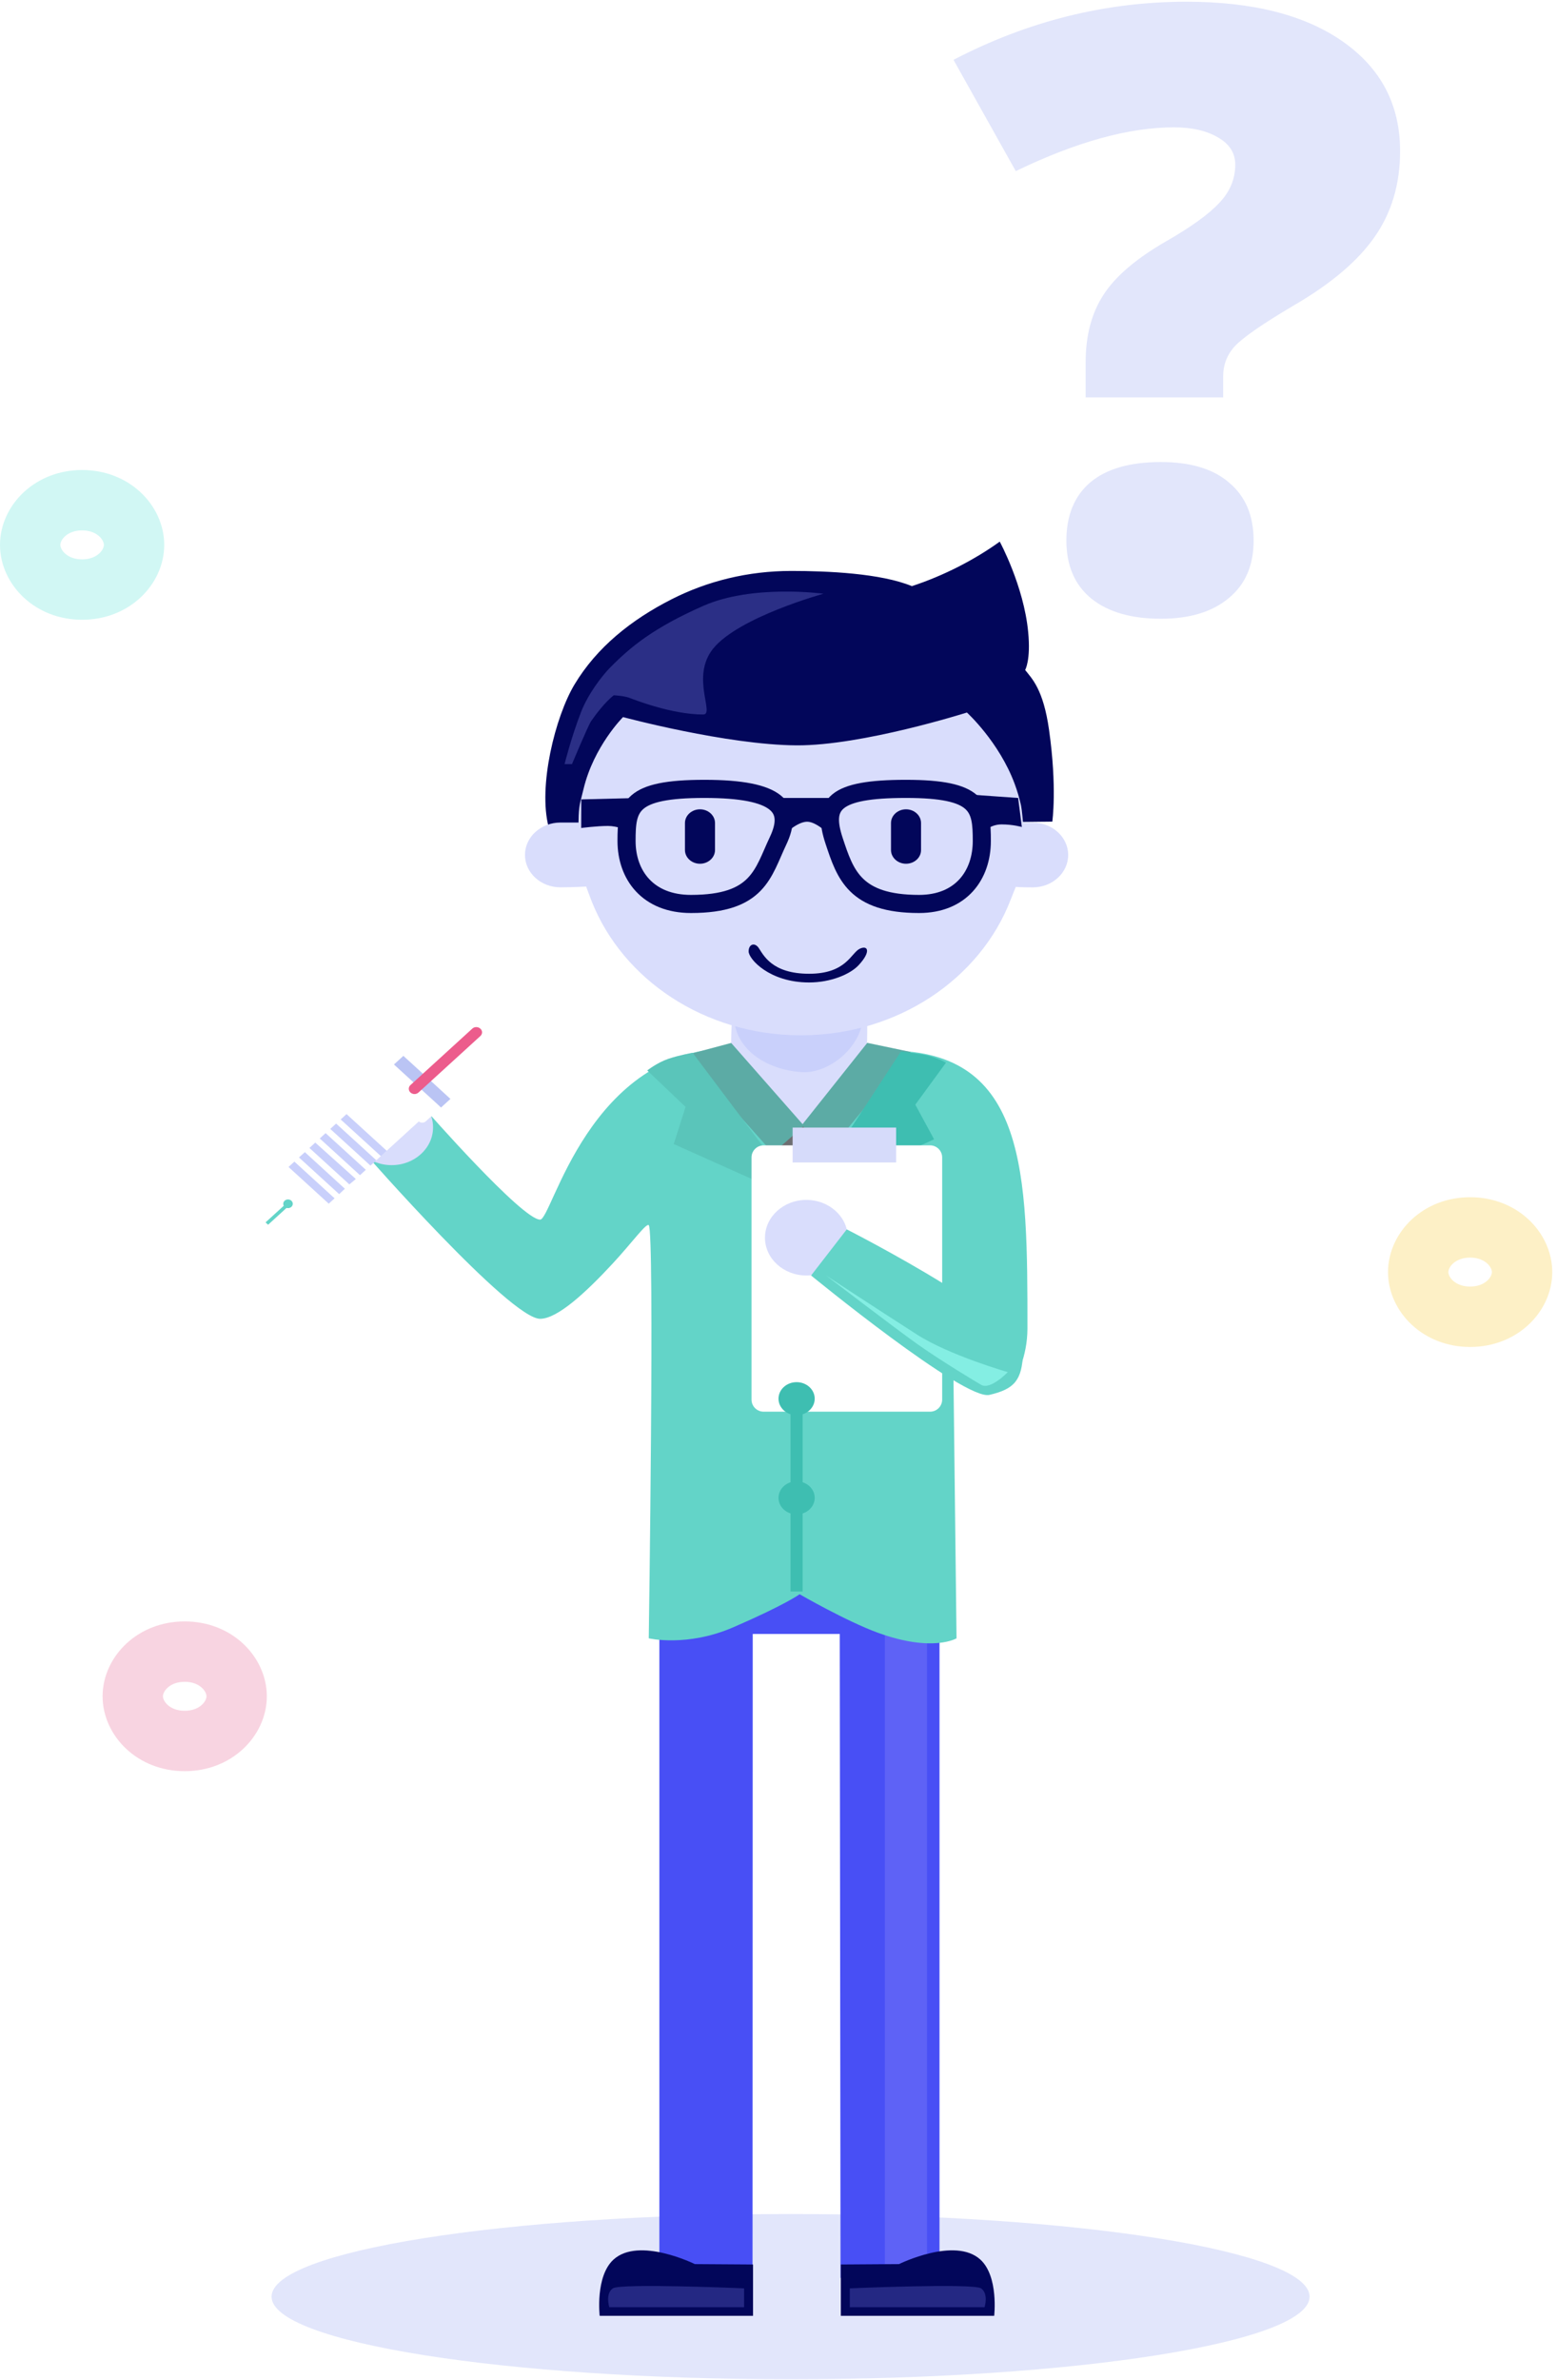 <svg width="258" height="394" viewBox="0 0 258 394" fill="none" xmlns="http://www.w3.org/2000/svg">
<path d="M179.896 65.791V59.965C179.896 55.539 180.885 51.814 182.865 48.788C184.844 45.717 188.357 42.737 193.404 39.847C197.412 37.544 200.282 35.466 202.014 33.615C203.795 31.763 204.686 29.641 204.686 27.247C204.686 25.351 203.746 23.86 201.866 22.776C199.985 21.648 197.536 21.083 194.518 21.083C187.046 21.083 178.312 23.499 168.317 28.331L158 9.906C170.321 3.494 183.186 0.287 196.596 0.287C207.63 0.287 216.29 2.5 222.574 6.926C228.858 11.351 232 17.38 232 25.012C232 30.476 230.59 35.218 227.769 39.237C224.998 43.211 220.545 46.982 214.409 50.549C209.214 53.62 205.948 55.878 204.612 57.323C203.325 58.723 202.682 60.394 202.682 62.336V65.791H179.896ZM176.704 89.499C176.704 85.344 178.015 82.138 180.638 79.88C183.31 77.622 187.219 76.493 192.365 76.493C197.313 76.493 201.099 77.645 203.721 79.948C206.393 82.206 207.729 85.39 207.729 89.499C207.729 93.609 206.344 96.792 203.573 99.05C200.851 101.308 197.115 102.437 192.365 102.437C187.466 102.437 183.632 101.331 180.861 99.118C178.09 96.86 176.704 93.654 176.704 89.499Z" fill="#E2E6FB"/>
<path d="M131 393.902C178.496 393.902 217 387.777 217 380.222C217 372.666 178.496 366.541 131 366.541C83.504 366.541 45 372.666 45 380.222C45 387.777 83.504 393.902 131 393.902Z" fill="#E2E6FB"/>
<path d="M155.68 377.184L139.28 377.121L139.15 270.511H124.73L124.7 377.184H109.26V248.329H155.68V377.184Z" fill="#484FF5"/>
<path d="M153.6 263.479H146.62V375.616H153.6V263.479Z" fill="#5E62F6"/>
<path d="M121.41 173.486C97.5 173.641 91.5 201.915 89.5 201.915C86.5 201.915 70.5 183.674 70.5 183.674L60.5 190.97C60.5 190.97 84.5 218.332 89.5 218.332C92.39 218.332 97.13 213.918 101.5 209.211C104.7 205.764 107.08 202.444 107.5 202.827C108.5 203.739 107.5 271.231 107.5 271.231C107.5 271.231 113.82 272.727 121.5 269.407C130.12 265.677 132.5 263.935 132.5 263.935C132.5 263.935 140.25 268.413 145.5 270.319C154.59 273.612 158.5 271.231 158.5 271.231L157.68 201.359L157.83 228.246L168.26 228.091C168.26 228.091 170.25 224.735 170.25 219.928C170.25 194.336 170.24 173.933 147.31 173.933L121.41 173.486Z" fill="#63D4C8"/>
<path d="M143.6 166.354C143.6 166.354 144.27 176.925 142.24 181.284C140.44 185.151 136.36 187.431 133.41 187.431C130.23 187.431 124.83 186.054 122.51 181.731C120.25 177.517 121.5 166.181 121.5 166.181C121.5 166.181 127.55 168.88 132 168.88C136.45 168.889 143.6 166.354 143.6 166.354Z" fill="#D9DDFC"/>
<path d="M143.6 156.422C143.6 156.422 144.27 166.992 142.24 171.352C140.44 175.219 136.36 177.499 133.41 177.499C130.23 177.499 124.83 176.122 122.51 171.799C120.25 167.585 121.5 156.248 121.5 156.248C121.5 156.248 127.55 158.948 132 158.948C136.45 158.957 143.6 156.422 143.6 156.422Z" fill="#C9D0FB"/>
<path d="M132.99 204.907L130.5 201.322V189.146H135.25V201.35L132.99 204.907Z" fill="white" stroke="#6D6E71" stroke-width="3" stroke-miterlimit="10"/>
<path d="M150.9 174.152L135.92 192.338L132.98 189L129.58 192.603L113.61 174.681L121.16 172.665L132.99 186.109L143.71 172.647L150.9 174.152Z" fill="#5CABA5"/>
<path d="M111.64 189.402L113.6 183.254L107.25 177.217C107.25 177.217 108.92 175.903 110.77 175.283C112.62 174.663 114.77 174.289 114.77 174.289L133.5 199.179L111.64 189.402Z" fill="#5AC5BA"/>
<path d="M154.78 188.617L151.67 182.88L156.76 175.921C156.76 175.921 154.86 174.891 152.92 174.581C150.98 174.261 149.29 174.07 149.29 174.07L133.5 198.267L154.78 188.617Z" fill="#3EBEB1"/>
<path d="M132.99 194.318L129.23 191.892L132.99 188.59L136.15 191.892L132.99 194.318Z" fill="white" stroke="#6D6E71" stroke-width="3" stroke-miterlimit="10"/>
<path d="M153.63 214.83C153.63 214.83 149.68 220.192 148.67 220.192C147.66 220.192 143.71 214.83 143.71 214.83V207.898H153.64V214.83H153.63Z" fill="white" stroke="#6D6E71" stroke-width="3" stroke-miterlimit="10"/>
<path d="M152.18 214.219L148.94 217.848V209.494H152.18V214.219Z" fill="#8DE2D2"/>
<path d="M133 198.723H131V263.479H133V198.723Z" fill="#3EBEB1"/>
<path d="M124.78 374.895L115.14 374.831C115.14 374.831 105.87 370.244 101.66 374.083C98.61 376.865 99.37 383.395 99.37 383.395H124.78V374.895Z" fill="#02065A"/>
<path d="M139.33 374.895L148.97 374.831C148.97 374.831 158.24 370.244 162.45 374.083C165.5 376.865 164.74 383.395 164.74 383.395H139.33V374.895Z" fill="#02065A"/>
<path d="M123.3 381.972H100.96C100.96 381.972 100.26 379.72 101.55 378.844C102.84 377.969 123.3 378.844 123.3 378.844V381.972Z" fill="#242883"/>
<path d="M140.81 381.972H163.15C163.15 381.972 163.85 379.72 162.56 378.844C161.26 377.969 140.81 378.844 140.81 378.844V381.972Z" fill="#242883"/>
<g filter="url(#filter0_d)">
<path d="M154.12 183.619H126.53C125.426 183.619 124.53 184.515 124.53 185.619V225.708C124.53 226.812 125.426 227.708 126.53 227.708H154.12C155.225 227.708 156.12 226.812 156.12 225.708V185.619C156.12 184.515 155.225 183.619 154.12 183.619Z" fill="white"/>
<path d="M148.49 180.673H131.34V186.447H148.49V180.673Z" fill="#D6DBFA"/>
</g>
<path d="M133.62 211.163C137.408 211.163 140.48 208.362 140.48 204.907C140.48 201.451 137.408 198.65 133.62 198.65C129.831 198.65 126.76 201.451 126.76 204.907C126.76 208.362 129.831 211.163 133.62 211.163Z" fill="#D9DDFC"/>
<path d="M163.95 230.928C159.74 231.903 134.4 211.163 134.4 211.163L140.31 203.529C140.31 203.529 148.44 207.661 156.12 212.385C163.06 216.654 169.63 221.415 169.52 224.069C169.33 228.456 168.14 229.961 163.95 230.928Z" fill="#63D4C8"/>
<path d="M64.9 192.895C68.689 192.895 71.76 190.094 71.76 186.638C71.76 183.183 68.689 180.381 64.9 180.381C61.111 180.381 58.04 183.183 58.04 186.638C58.04 190.094 61.111 192.895 64.9 192.895Z" fill="#D9DDFC"/>
<path d="M166.99 227.161C166.99 227.161 164.17 230.116 162.62 229.286C162 228.957 155.63 225.099 151.94 222.473C148.25 219.846 136.89 211.172 136.89 211.172C136.89 211.172 146.56 217.502 151.96 220.95C157.36 224.397 166.99 227.161 166.99 227.161Z" fill="#84EEE3"/>
<path d="M174.37 136.019C174.37 136.019 175.19 130.419 173.83 120.824C172.88 114.112 171 112.351 169.87 110.919C169.87 110.919 170.83 109.314 170.37 104.608C169.64 96.992 165.66 89.668 165.66 89.668C161.58 92.615 156.4 95.305 151.1 97.038C145.96 94.913 137.13 94.521 131.12 94.521C123.93 94.521 117.18 96.217 111.31 99.2C104.6 102.601 98.89 107.171 95.2 113.318C92.01 118.617 89.13 130.2 90.91 136.904L174.37 136.019Z" fill="#02065A"/>
<path d="M116.54 100.303C124.75 96.682 136.45 98.296 136.45 98.296C136.45 98.296 122.47 102.136 118.2 107.344C114.38 112.023 118.49 118.289 116.53 118.289C111.32 118.289 105.16 115.854 104.28 115.525C103.39 115.188 101.71 115.106 101.71 115.106C101.71 115.106 100.19 116.173 97.97 119.356C97.45 120.104 94.78 126.506 94.78 126.506H93.55C93.55 126.506 94.61 122.211 96.25 117.96C97.41 114.941 99.69 111.95 101.11 110.509C104.54 107.034 108.33 103.924 116.54 100.303Z" fill="#2B2F86"/>
<path d="M177 141.546C177 144.51 174.37 146.909 171.12 146.909C169.14 146.909 168.32 146.827 168.32 146.827C168.32 146.827 168 147.593 167.45 148.998C162.4 162.049 148.75 171.398 132.7 171.398C116.75 171.398 103.16 162.149 98.04 149.207C97.62 148.149 97.13 146.772 97.13 146.772C97.13 146.772 94.82 146.9 92.87 146.9C89.62 146.9 86.99 144.501 86.99 141.537C86.99 138.573 89.62 136.174 92.87 136.174C94.4 136.174 95.86 136.174 95.86 136.174C95.86 136.174 95.87 135.399 95.89 134.998C95.98 133.037 96.25 132.499 96.69 130.638C98.38 123.551 103.24 118.717 103.24 118.717C103.24 118.717 120.44 123.332 132 123.396C142.89 123.46 160.22 117.96 160.22 117.96C160.22 117.96 165.54 122.794 168.13 129.762C168.54 130.857 168.95 132.216 169.2 133.411C169.33 134.04 169.52 136.183 169.52 136.183C169.52 136.183 169.56 136.183 171.11 136.183C174.37 136.183 177 138.582 177 141.546Z" fill="#D9DDFC"/>
<path d="M115.99 142.996C114.62 142.996 113.5 141.975 113.5 140.725V136.256C113.5 135.007 114.62 133.985 115.99 133.985C117.36 133.985 118.48 135.007 118.48 136.256V140.725C118.48 141.975 117.36 142.996 115.99 142.996Z" fill="#02065A"/>
<path d="M150.13 142.996C148.76 142.996 147.64 141.975 147.64 140.725V136.256C147.64 135.007 148.76 133.985 150.13 133.985C151.5 133.985 152.62 135.007 152.62 136.256V140.725C152.63 141.975 151.51 142.996 150.13 142.996Z" fill="#02065A"/>
<path d="M96.31 137.077C96.31 137.077 98.91 136.739 100.75 136.739C102.24 136.739 103.81 137.424 103.81 137.424L105.84 132.106L96.32 132.343L96.31 137.077Z" fill="#02065A"/>
<path d="M169.32 136.913C169.32 136.913 167.87 136.484 165.97 136.484C164.07 136.484 162.97 137.743 162.97 137.743C162.97 137.743 163.34 136.356 161.84 134.423C160.34 132.489 158.01 131.349 158.01 131.349L168.71 132.106L169.32 136.913Z" fill="#02065A"/>
<path d="M137.99 138.737C137.99 138.737 135.5 136.037 133.75 136.037C131.99 136.037 129.67 138.418 129.67 138.418C129.67 138.418 130.3 137.205 129.86 135.198C129.41 133.192 128.26 132.106 128.26 132.106H139.46C139.46 132.106 138.49 132.991 137.82 134.925C137.15 136.849 137.99 138.737 137.99 138.737Z" fill="#02065A"/>
<path d="M138.22 139.22C140.06 144.756 141.62 149.654 152.29 149.654C159.24 149.654 162.69 144.893 162.69 139.22C162.69 133.547 162.16 130.601 150.11 130.601C138.06 130.601 136.22 133.192 138.22 139.22Z" stroke="#02065A" stroke-width="3" stroke-miterlimit="10"/>
<path d="M128.92 139.22C126.4 144.528 125.68 149.654 114.49 149.654C107.37 149.654 103.82 144.893 103.82 139.22C103.82 133.547 104.37 130.601 116.72 130.601C129.07 130.601 131.53 133.73 128.92 139.22Z" stroke="#02065A" stroke-width="3" stroke-miterlimit="10"/>
<path d="M125.71 156.923C126.49 158.063 127.87 161.21 134.07 161.21C140.27 161.21 141.02 157.735 142.48 157.06C143.84 156.431 144.36 157.553 142.28 159.787C140.89 161.283 137.68 162.651 134.07 162.651C127.46 162.651 124.05 158.747 124.05 157.516C124.05 156.285 125.06 155.984 125.71 156.923Z" fill="#02065A"/>
<path d="M132 234.293C133.657 234.293 135 233.068 135 231.557C135 230.046 133.657 228.821 132 228.821C130.343 228.821 129 230.046 129 231.557C129 233.068 130.343 234.293 132 234.293Z" fill="#3EBEB1"/>
<g filter="url(#filter1_d)">
<path fill-rule="evenodd" clip-rule="evenodd" d="M82.374 167.75C81.301 166.771 79.88 166.281 78.475 166.281C77.055 166.281 75.65 166.771 74.592 167.735L66.857 174.79L65.294 176.215L62.753 178.533C62.44 178.818 62.422 179.288 62.729 179.576L62.705 179.598L57.401 184.436L56.438 185.314L53.96 187.574L52.997 188.453L52.239 189.144L51.276 190.022L50.519 190.713L49.54 191.605L48.782 192.297L47.819 193.175L47.441 193.52C47.03 193.895 47.03 194.499 47.441 194.874L47.551 194.974L47.567 194.989L46.131 196.299L44 202.374L44.426 202.763L51.103 200.82L52.524 199.51L52.634 199.61C53.044 199.985 53.707 199.985 54.118 199.61L54.497 199.265L55.459 198.386L55.649 198.214L63.889 190.684L69.382 185.674L69.398 185.659L69.399 185.659C69.714 185.933 70.235 185.933 70.551 185.645L74.024 182.478L74.639 181.916L82.374 174.862C83.053 174.243 83.511 173.508 83.763 172.717C84.316 171.018 83.842 169.088 82.374 167.75Z" fill="white"/>
</g>
<path d="M48.78 192.31L47.809 193.196L54.472 199.274L55.443 198.388L48.78 192.31Z" fill="#C9D0FB"/>
<path d="M50.519 190.742L57.148 196.803L56.201 197.695L49.54 191.62L50.519 190.742Z" fill="#C9D0FB"/>
<path d="M57.89 196.083L51.276 190.051L52.239 189.158L58.964 195.19L57.89 196.083Z" fill="#C9D0FB"/>
<path d="M53.954 187.593L52.983 188.479L59.648 194.556L60.619 193.67L53.954 187.593Z" fill="#C9D0FB"/>
<path d="M55.696 186.011L54.725 186.897L61.389 192.974L62.36 192.089L55.696 186.011Z" fill="#C9D0FB"/>
<path d="M57.422 184.444L56.451 185.33L63.115 191.407L64.086 190.522L57.422 184.444Z" fill="#C9D0FB"/>
<path d="M66.841 174.804L70.078 177.755L70.693 178.317L71.419 178.979L74.639 181.931L74.024 182.492L73.077 183.356L72.524 182.838L69.856 180.405L68.515 179.181L65.847 176.748L65.279 176.229L66.841 174.804Z" fill="#BAC4F4"/>
<path d="M44.002 202.372L44.426 202.759L48.399 199.135L47.975 198.748L44.002 202.372Z" fill="#63D4C8"/>
<path d="M47.725 200.013C48.161 200.013 48.514 199.691 48.514 199.293C48.514 198.896 48.161 198.573 47.725 198.573C47.289 198.573 46.935 198.896 46.935 199.293C46.935 199.691 47.289 200.013 47.725 200.013Z" fill="#63D4C8"/>
<path d="M68.01 180.865C68.388 181.211 68.988 181.211 69.351 180.865L79.596 171.522C79.975 171.176 79.975 170.629 79.596 170.298C79.217 169.952 78.617 169.952 78.254 170.298L68.01 179.641C67.647 179.973 67.647 180.52 68.01 180.865Z" fill="#EC5C8C"/>
<path d="M132 250.71C133.657 250.71 135 249.485 135 247.974C135 246.463 133.657 245.238 132 245.238C130.343 245.238 129 246.463 129 247.974C129 249.485 130.343 250.71 132 250.71Z" fill="#3EBEB1"/>
<path d="M22.213 90.209C22.213 93.865 18.808 97.605 13.606 97.605C8.405 97.605 5 93.865 5 90.209C5 86.551 8.405 82.812 13.606 82.812C18.808 82.812 22.213 86.551 22.213 90.209Z" stroke="#D1F7F4" stroke-width="10"/>
<path d="M252.213 210.6C252.213 214.257 248.808 217.996 243.606 217.996C238.405 217.996 235 214.257 235 210.6C235 206.943 238.405 203.203 243.606 203.203C248.808 203.203 252.213 206.943 252.213 210.6Z" stroke="#FDF0C6" stroke-width="10"/>
<path d="M39.213 280.828C39.213 284.485 35.808 288.224 30.606 288.224C25.405 288.224 22 284.485 22 280.828C22 277.171 25.405 273.431 30.606 273.431C35.808 273.431 39.213 277.171 39.213 280.828Z" stroke="#F8D4E1" stroke-width="10"/>
<defs>
<filter id="filter0_d" x="109.53" y="171.673" width="61.59" height="77.035" filterUnits="userSpaceOnUse" color-interpolation-filters="sRGB">
<feFlood flood-opacity="0" result="BackgroundImageFix"/>
<feColorMatrix in="SourceAlpha" type="matrix" values="0 0 0 0 0 0 0 0 0 0 0 0 0 0 0 0 0 0 127 0"/>
<feOffset dy="6"/>
<feGaussianBlur stdDeviation="7.5"/>
<feColorMatrix type="matrix" values="0 0 0 0 0 0 0 0 0 0.138 0 0 0 0 0.865 0 0 0 0.2 0"/>
<feBlend mode="normal" in2="BackgroundImageFix" result="effect1_dropShadow"/>
<feBlend mode="normal" in="SourceGraphic" in2="effect1_dropShadow" result="shape"/>
</filter>
<filter id="filter1_d" x="36" y="158.281" width="55.987" height="52.482" filterUnits="userSpaceOnUse" color-interpolation-filters="sRGB">
<feFlood flood-opacity="0" result="BackgroundImageFix"/>
<feColorMatrix in="SourceAlpha" type="matrix" values="0 0 0 0 0 0 0 0 0 0 0 0 0 0 0 0 0 0 127 0"/>
<feOffset/>
<feGaussianBlur stdDeviation="4"/>
<feColorMatrix type="matrix" values="0 0 0 0 0 0 0 0 0 0.138 0 0 0 0 0.865 0 0 0 0.2 0"/>
<feBlend mode="normal" in2="BackgroundImageFix" result="effect1_dropShadow"/>
<feBlend mode="normal" in="SourceGraphic" in2="effect1_dropShadow" result="shape"/>
</filter>
</defs>
</svg>
